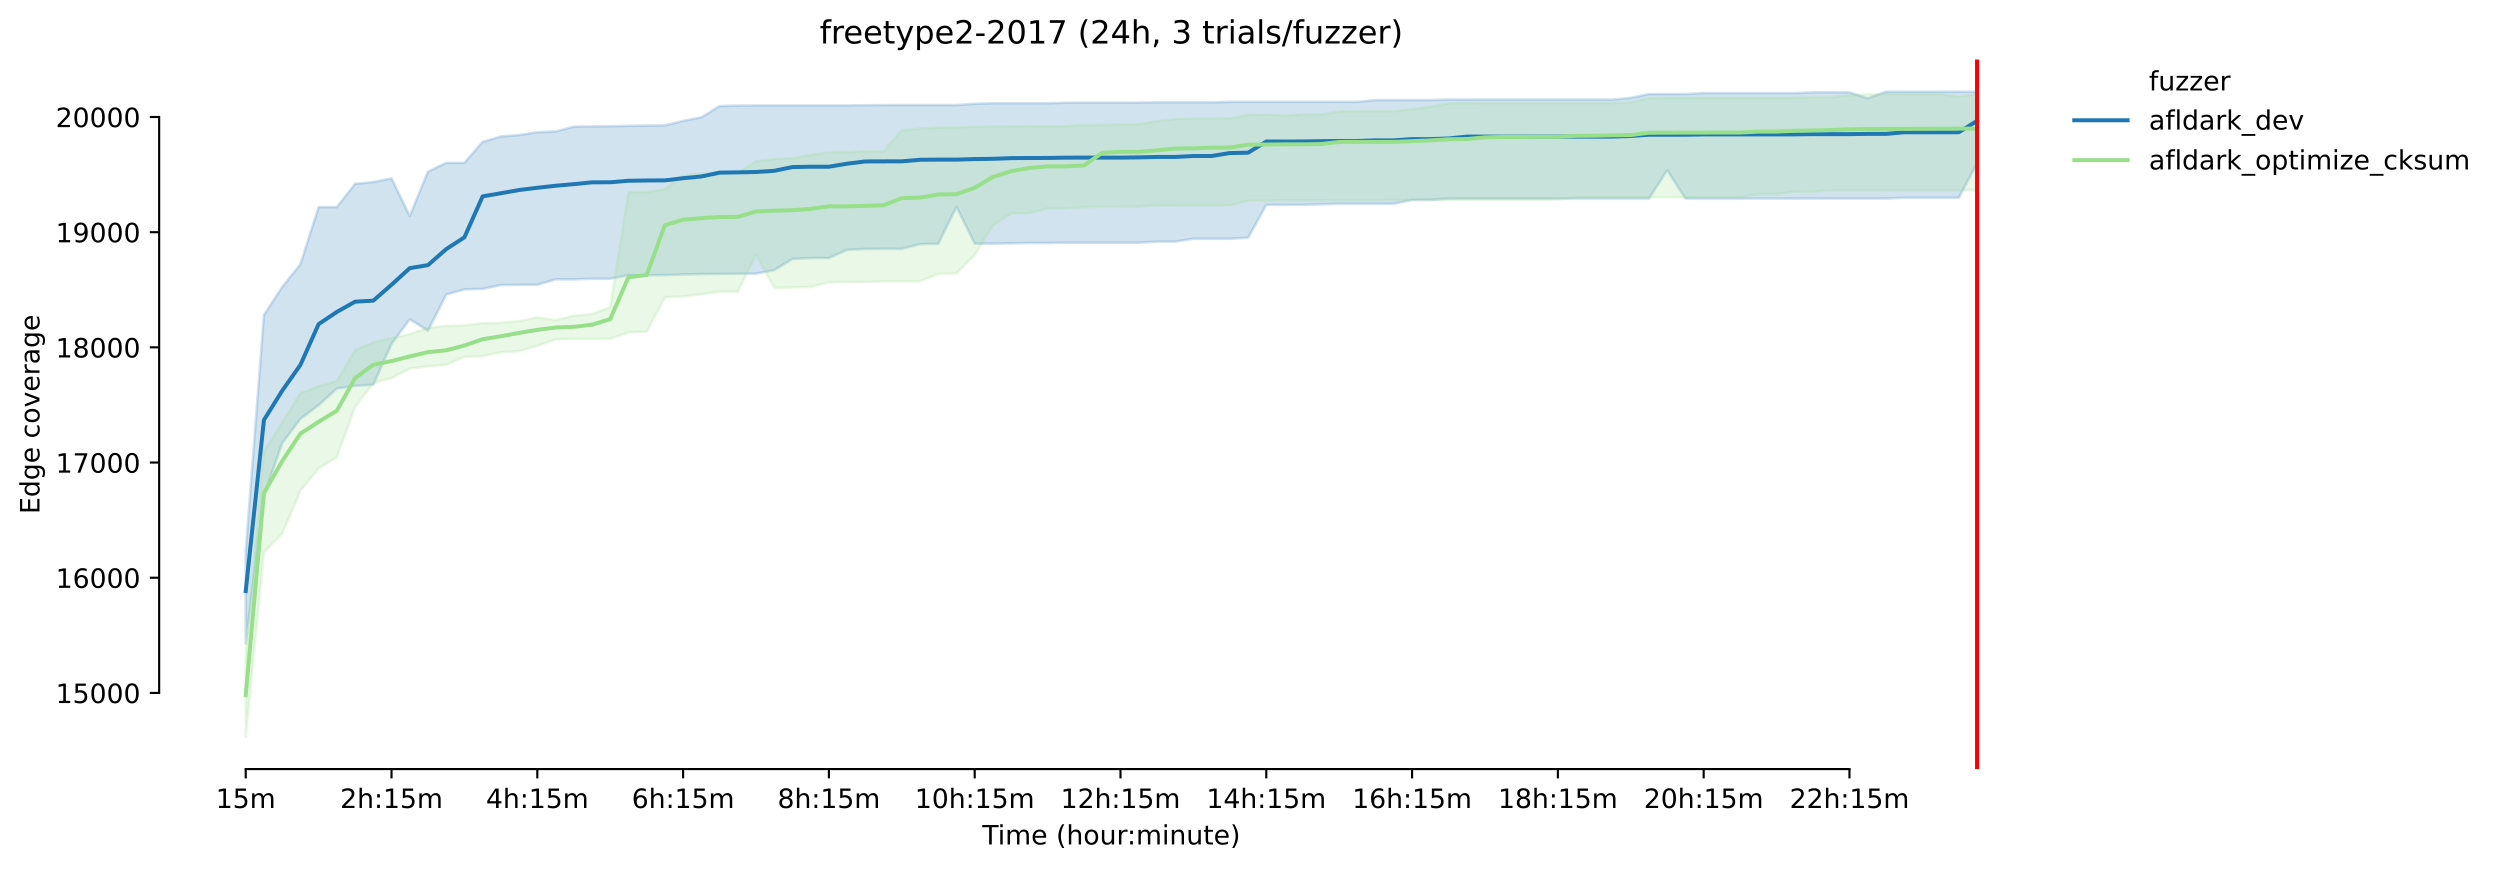 <?xml version="1.0" encoding="utf-8" standalone="no"?>
<!DOCTYPE svg PUBLIC "-//W3C//DTD SVG 1.1//EN"
  "http://www.w3.org/Graphics/SVG/1.1/DTD/svg11.dtd">
<!-- Created with matplotlib (https://matplotlib.org/) -->
<svg height="325.986pt" version="1.1" viewBox="0 0 937.598 325.986" width="937.598pt" xmlns="http://www.w3.org/2000/svg" xmlns:xlink="http://www.w3.org/1999/xlink">
 <defs>
  <style type="text/css">*{stroke-linecap:butt;stroke-linejoin:round;}</style>
 </defs>
 <g id="figure_1">
  <g id="patch_1">
   <path d="M 0 325.986 
L 937.598 325.986 
L 937.598 0 
L 0 0 
z
" style="fill:#ffffff;"/>
  </g>
  <g id="axes_1">
   <g id="patch_2">
    <path d="M 59.691 288.43 
L 773.931 288.43 
L 773.931 22.318 
L 59.691 22.318 
z
" style="fill:#ffffff;"/>
   </g>
   <g id="PolyCollection_1">
    <defs>
     <path d="M 92.156 -119.247 
L 92.156 -84.687 
L 98.991 -140.113 
L 105.826 -159.769 
L 112.661 -168.884 
L 119.495 -174.025 
L 126.33 -180.246 
L 133.165 -181.283 
L 140 -181.671 
L 146.835 -197.007 
L 153.67 -206.238 
L 160.504 -201.932 
L 167.339 -215.497 
L 174.174 -217.484 
L 181.009 -217.614 
L 187.844 -219.083 
L 194.679 -219.169 
L 201.513 -219.169 
L 208.348 -221.199 
L 215.183 -221.199 
L 222.018 -221.459 
L 228.853 -221.459 
L 235.688 -222.755 
L 242.522 -222.755 
L 249.357 -222.798 
L 256.192 -223.057 
L 263.027 -223.187 
L 269.862 -223.273 
L 276.697 -223.316 
L 283.531 -223.359 
L 290.366 -224.655 
L 297.201 -228.889 
L 304.036 -229.191 
L 310.871 -229.191 
L 317.706 -232.302 
L 324.54 -232.604 
L 331.375 -232.647 
L 338.21 -232.647 
L 345.045 -234.419 
L 351.88 -234.548 
L 358.715 -248.42 
L 365.549 -234.635 
L 372.384 -234.635 
L 379.219 -234.721 
L 386.054 -234.851 
L 392.889 -234.851 
L 399.724 -234.98 
L 406.558 -234.98 
L 413.393 -234.98 
L 420.228 -234.98 
L 427.063 -234.98 
L 433.898 -235.369 
L 440.733 -235.369 
L 447.567 -236.449 
L 454.402 -236.449 
L 461.237 -236.449 
L 468.072 -236.838 
L 474.907 -249.15 
L 481.742 -249.15 
L 488.576 -249.193 
L 495.411 -249.366 
L 502.246 -249.582 
L 509.081 -249.582 
L 515.916 -249.582 
L 522.751 -249.582 
L 529.585 -251.007 
L 536.42 -251.007 
L 543.255 -251.526 
L 550.09 -251.526 
L 556.925 -251.526 
L 563.76 -251.526 
L 570.594 -251.526 
L 577.429 -251.526 
L 584.264 -251.526 
L 591.099 -251.526 
L 597.934 -251.526 
L 604.769 -251.526 
L 611.603 -251.526 
L 618.438 -251.526 
L 625.273 -262.126 
L 632.108 -251.526 
L 638.943 -251.526 
L 645.778 -251.526 
L 652.612 -251.526 
L 659.447 -251.526 
L 666.282 -251.526 
L 673.117 -251.526 
L 679.952 -251.526 
L 686.787 -251.526 
L 693.621 -251.526 
L 700.456 -251.526 
L 707.291 -251.526 
L 714.126 -251.828 
L 720.961 -251.828 
L 727.796 -251.828 
L 734.63 -251.828 
L 741.465 -264.702 
L 741.465 -291.572 
L 741.465 -291.572 
L 734.63 -291.572 
L 727.796 -291.572 
L 720.961 -291.572 
L 714.126 -291.572 
L 707.291 -291.572 
L 700.456 -289.124 
L 693.621 -291.356 
L 686.787 -291.356 
L 679.952 -291.356 
L 673.117 -291.054 
L 666.282 -291.054 
L 659.447 -291.054 
L 652.612 -291.054 
L 645.778 -291.054 
L 638.943 -291.054 
L 632.108 -290.708 
L 625.273 -290.708 
L 618.438 -290.708 
L 611.603 -289.283 
L 604.769 -288.635 
L 597.934 -288.635 
L 591.099 -288.635 
L 584.264 -288.635 
L 577.429 -288.635 
L 570.594 -288.635 
L 563.76 -288.635 
L 556.925 -288.635 
L 550.09 -288.635 
L 543.255 -288.635 
L 536.42 -288.462 
L 529.585 -288.462 
L 522.751 -288.462 
L 515.916 -288.462 
L 509.081 -287.771 
L 502.246 -287.771 
L 495.411 -287.771 
L 488.576 -287.771 
L 481.742 -287.771 
L 474.907 -287.771 
L 468.072 -287.771 
L 461.237 -287.771 
L 454.402 -287.598 
L 447.567 -287.598 
L 440.733 -287.598 
L 433.898 -287.598 
L 427.063 -287.511 
L 420.228 -287.511 
L 413.393 -287.511 
L 406.558 -287.511 
L 399.724 -287.468 
L 392.889 -287.252 
L 386.054 -287.252 
L 379.219 -287.252 
L 372.384 -287.252 
L 365.549 -287.079 
L 358.715 -286.604 
L 351.88 -286.604 
L 345.045 -286.604 
L 338.21 -286.604 
L 331.375 -286.561 
L 324.54 -286.518 
L 317.706 -286.431 
L 310.871 -286.431 
L 304.036 -286.431 
L 297.201 -286.431 
L 290.366 -286.431 
L 283.531 -286.431 
L 276.697 -286.388 
L 269.862 -286.215 
L 263.027 -281.982 
L 256.192 -280.643 
L 249.357 -278.958 
L 242.522 -278.871 
L 235.688 -278.785 
L 228.853 -278.612 
L 222.018 -278.569 
L 215.183 -278.483 
L 208.348 -276.668 
L 201.513 -276.409 
L 194.679 -275.329 
L 187.844 -274.811 
L 181.009 -272.78 
L 174.174 -264.918 
L 167.339 -264.918 
L 160.504 -261.635 
L 153.67 -244.966 
L 146.835 -259.086 
L 140 -257.703 
L 133.165 -257.055 
L 126.33 -248.329 
L 119.495 -248.329 
L 112.661 -226.859 
L 105.826 -218.348 
L 98.991 -207.851 
L 92.156 -119.247 
z
" id="m080ce7b4f2" style="stroke:#1f77b4;stroke-opacity:0.2;"/>
    </defs>
    <g clip-path="url(#p708dbee59d)">
     <use style="fill:#1f77b4;fill-opacity:0.2;stroke:#1f77b4;stroke-opacity:0.2;" x="0" xlink:href="#m080ce7b4f2" y="325.986"/>
    </g>
   </g>
   <g id="PolyCollection_2">
    <defs>
     <path d="M 92.156 -81.102 
L 92.156 -49.652 
L 98.991 -118.815 
L 105.826 -125.9 
L 112.661 -141.927 
L 119.495 -150.308 
L 126.33 -154.585 
L 133.165 -173.377 
L 140 -182.319 
L 146.835 -184.177 
L 153.67 -187.806 
L 160.504 -188.583 
L 167.339 -189.188 
L 174.174 -192.169 
L 181.009 -192.385 
L 187.844 -193.897 
L 194.679 -194.286 
L 201.513 -196.273 
L 208.348 -198.692 
L 215.183 -198.865 
L 222.018 -198.865 
L 228.853 -198.908 
L 235.688 -201.327 
L 242.522 -201.543 
L 249.357 -214.547 
L 256.192 -214.763 
L 263.027 -215.627 
L 269.862 -216.577 
L 276.697 -216.577 
L 283.531 -230.512 
L 290.366 -218.089 
L 297.201 -218.175 
L 304.036 -218.391 
L 310.871 -220.119 
L 317.706 -220.163 
L 324.54 -220.206 
L 331.375 -220.465 
L 338.21 -220.465 
L 345.045 -220.508 
L 351.88 -223.23 
L 358.715 -223.446 
L 365.549 -230.401 
L 372.384 -241.374 
L 379.219 -245.996 
L 386.054 -245.996 
L 392.889 -247.811 
L 399.724 -247.811 
L 406.558 -248.286 
L 413.393 -248.415 
L 420.228 -248.502 
L 427.063 -248.502 
L 433.898 -248.891 
L 440.733 -248.891 
L 447.567 -248.934 
L 454.402 -248.934 
L 461.237 -248.934 
L 468.072 -250.705 
L 474.907 -250.705 
L 481.742 -250.878 
L 488.576 -250.878 
L 495.411 -250.878 
L 502.246 -250.921 
L 509.081 -250.921 
L 515.916 -250.921 
L 522.751 -250.964 
L 529.585 -250.964 
L 536.42 -250.964 
L 543.255 -250.964 
L 550.09 -251.137 
L 556.925 -251.137 
L 563.76 -251.137 
L 570.594 -251.137 
L 577.429 -251.137 
L 584.264 -251.137 
L 591.099 -251.958 
L 597.934 -251.958 
L 604.769 -251.958 
L 611.603 -251.958 
L 618.438 -251.958 
L 625.273 -251.958 
L 632.108 -252.001 
L 638.943 -252.044 
L 645.778 -252.087 
L 652.612 -252.087 
L 659.447 -253.167 
L 666.282 -253.167 
L 673.117 -254.075 
L 679.952 -254.075 
L 686.787 -254.593 
L 693.621 -254.593 
L 700.456 -254.593 
L 707.291 -254.593 
L 714.126 -254.593 
L 720.961 -254.636 
L 727.796 -254.636 
L 734.63 -254.636 
L 741.465 -254.636 
L 741.465 -290.708 
L 741.465 -290.708 
L 734.63 -289.796 
L 727.796 -290.708 
L 720.961 -290.708 
L 714.126 -290.708 
L 707.291 -290.665 
L 700.456 -290.665 
L 693.621 -290.19 
L 686.787 -289.499 
L 679.952 -289.499 
L 673.117 -289.283 
L 666.282 -289.283 
L 659.447 -289.283 
L 652.612 -289.283 
L 645.778 -289.283 
L 638.943 -289.283 
L 632.108 -289.283 
L 625.273 -289.283 
L 618.438 -289.196 
L 611.603 -287.468 
L 604.769 -287.382 
L 597.934 -287.382 
L 591.099 -287.382 
L 584.264 -287.382 
L 577.429 -287.382 
L 570.594 -287.382 
L 563.76 -287.382 
L 556.925 -287.382 
L 550.09 -287.209 
L 543.255 -287.209 
L 536.42 -285.913 
L 529.585 -285.092 
L 522.751 -284.271 
L 515.916 -284.271 
L 509.081 -284.271 
L 502.246 -284.185 
L 495.411 -283.105 
L 488.576 -283.062 
L 481.742 -282.572 
L 474.907 -283.062 
L 468.072 -282.889 
L 461.237 -281.593 
L 454.402 -281.55 
L 447.567 -281.55 
L 440.733 -281.377 
L 433.898 -280.556 
L 427.063 -279.433 
L 420.228 -279.39 
L 413.393 -279.174 
L 406.558 -279.131 
L 399.724 -278.655 
L 392.889 -278.655 
L 386.054 -278.655 
L 379.219 -278.569 
L 372.384 -278.569 
L 365.549 -278.483 
L 358.715 -278.18 
L 351.88 -278.137 
L 345.045 -277.748 
L 338.21 -277.23 
L 331.375 -269.238 
L 324.54 -269.238 
L 317.706 -268.935 
L 310.871 -268.935 
L 304.036 -267.942 
L 297.201 -266.646 
L 290.366 -266.387 
L 283.531 -265.523 
L 276.697 -261.203 
L 269.862 -261.03 
L 263.027 -260.9 
L 256.192 -260.209 
L 249.357 -255.025 
L 242.522 -254.031 
L 235.688 -253.945 
L 228.853 -210.745 
L 222.018 -208.239 
L 215.183 -207.591 
L 208.348 -205.935 
L 201.513 -206.987 
L 194.679 -205.561 
L 187.844 -204.956 
L 181.009 -204.827 
L 174.174 -203.963 
L 167.339 -203.747 
L 160.504 -203.055 
L 153.67 -200.679 
L 146.835 -199.211 
L 140 -197.655 
L 133.165 -194.761 
L 126.33 -183.14 
L 119.495 -181.11 
L 112.661 -178.604 
L 105.826 -167.545 
L 98.991 -156.788 
L 92.156 -81.102 
z
" id="m9e991c12ad" style="stroke:#98df8a;stroke-opacity:0.2;"/>
    </defs>
    <g clip-path="url(#p708dbee59d)">
     <use style="fill:#98df8a;fill-opacity:0.2;stroke:#98df8a;stroke-opacity:0.2;" x="0" xlink:href="#m9e991c12ad" y="325.986"/>
    </g>
   </g>
   <g id="matplotlib.axis_1">
    <g id="xtick_1">
     <g id="line2d_1">
      <defs>
       <path d="M 0 0 
L 0 3.5 
" id="m26900d0322" style="stroke:#000000;stroke-width:0.8;"/>
      </defs>
      <g>
       <use style="stroke:#000000;stroke-width:0.8;" x="92.156" xlink:href="#m26900d0322" y="288.43"/>
      </g>
     </g>
     <g id="text_1">
      <!-- 15m -->
      <g transform="translate(80.923 303.029)scale(0.1 -0.1)">
       <defs>
        <path d="M 12.406 8.297 
L 28.516 8.297 
L 28.516 63.922 
L 10.984 60.406 
L 10.984 69.391 
L 28.422 72.906 
L 38.281 72.906 
L 38.281 8.297 
L 54.391 8.297 
L 54.391 0 
L 12.406 0 
z
" id="DejaVuSans-49"/>
        <path d="M 10.797 72.906 
L 49.516 72.906 
L 49.516 64.594 
L 19.828 64.594 
L 19.828 46.734 
Q 21.969 47.469 24.109 47.828 
Q 26.266 48.188 28.422 48.188 
Q 40.625 48.188 47.75 41.5 
Q 54.891 34.812 54.891 23.391 
Q 54.891 11.625 47.562 5.094 
Q 40.234 -1.422 26.906 -1.422 
Q 22.312 -1.422 17.547 -0.641 
Q 12.797 0.141 7.719 1.703 
L 7.719 11.625 
Q 12.109 9.234 16.797 8.062 
Q 21.484 6.891 26.703 6.891 
Q 35.156 6.891 40.078 11.328 
Q 45.016 15.766 45.016 23.391 
Q 45.016 31 40.078 35.438 
Q 35.156 39.891 26.703 39.891 
Q 22.75 39.891 18.812 39.016 
Q 14.891 38.141 10.797 36.281 
z
" id="DejaVuSans-53"/>
        <path d="M 52 44.188 
Q 55.375 50.25 60.062 53.125 
Q 64.75 56 71.094 56 
Q 79.641 56 84.281 50.016 
Q 88.922 44.047 88.922 33.016 
L 88.922 0 
L 79.891 0 
L 79.891 32.719 
Q 79.891 40.578 77.094 44.375 
Q 74.312 48.188 68.609 48.188 
Q 61.625 48.188 57.562 43.547 
Q 53.516 38.922 53.516 30.906 
L 53.516 0 
L 44.484 0 
L 44.484 32.719 
Q 44.484 40.625 41.703 44.406 
Q 38.922 48.188 33.109 48.188 
Q 26.219 48.188 22.156 43.531 
Q 18.109 38.875 18.109 30.906 
L 18.109 0 
L 9.078 0 
L 9.078 54.688 
L 18.109 54.688 
L 18.109 46.188 
Q 21.188 51.219 25.484 53.609 
Q 29.781 56 35.688 56 
Q 41.656 56 45.828 52.969 
Q 50 49.953 52 44.188 
z
" id="DejaVuSans-109"/>
       </defs>
       <use xlink:href="#DejaVuSans-49"/>
       <use x="63.623" xlink:href="#DejaVuSans-53"/>
       <use x="127.246" xlink:href="#DejaVuSans-109"/>
      </g>
     </g>
    </g>
    <g id="xtick_2">
     <g id="line2d_2">
      <g>
       <use style="stroke:#000000;stroke-width:0.8;" x="146.835" xlink:href="#m26900d0322" y="288.43"/>
      </g>
     </g>
     <g id="text_2">
      <!-- 2h:15m -->
      <g transform="translate(127.568 303.029)scale(0.1 -0.1)">
       <defs>
        <path d="M 19.188 8.297 
L 53.609 8.297 
L 53.609 0 
L 7.328 0 
L 7.328 8.297 
Q 12.938 14.109 22.625 23.891 
Q 32.328 33.688 34.812 36.531 
Q 39.547 41.844 41.422 45.531 
Q 43.312 49.219 43.312 52.781 
Q 43.312 58.594 39.234 62.25 
Q 35.156 65.922 28.609 65.922 
Q 23.969 65.922 18.812 64.312 
Q 13.672 62.703 7.812 59.422 
L 7.812 69.391 
Q 13.766 71.781 18.938 73 
Q 24.125 74.219 28.422 74.219 
Q 39.75 74.219 46.484 68.547 
Q 53.219 62.891 53.219 53.422 
Q 53.219 48.922 51.531 44.891 
Q 49.859 40.875 45.406 35.406 
Q 44.188 33.984 37.641 27.219 
Q 31.109 20.453 19.188 8.297 
z
" id="DejaVuSans-50"/>
        <path d="M 54.891 33.016 
L 54.891 0 
L 45.906 0 
L 45.906 32.719 
Q 45.906 40.484 42.875 44.328 
Q 39.844 48.188 33.797 48.188 
Q 26.516 48.188 22.312 43.547 
Q 18.109 38.922 18.109 30.906 
L 18.109 0 
L 9.078 0 
L 9.078 75.984 
L 18.109 75.984 
L 18.109 46.188 
Q 21.344 51.125 25.703 53.562 
Q 30.078 56 35.797 56 
Q 45.219 56 50.047 50.172 
Q 54.891 44.344 54.891 33.016 
z
" id="DejaVuSans-104"/>
        <path d="M 11.719 12.406 
L 22.016 12.406 
L 22.016 0 
L 11.719 0 
z
M 11.719 51.703 
L 22.016 51.703 
L 22.016 39.312 
L 11.719 39.312 
z
" id="DejaVuSans-58"/>
       </defs>
       <use xlink:href="#DejaVuSans-50"/>
       <use x="63.623" xlink:href="#DejaVuSans-104"/>
       <use x="127.002" xlink:href="#DejaVuSans-58"/>
       <use x="160.693" xlink:href="#DejaVuSans-49"/>
       <use x="224.316" xlink:href="#DejaVuSans-53"/>
       <use x="287.939" xlink:href="#DejaVuSans-109"/>
      </g>
     </g>
    </g>
    <g id="xtick_3">
     <g id="line2d_3">
      <g>
       <use style="stroke:#000000;stroke-width:0.8;" x="201.513" xlink:href="#m26900d0322" y="288.43"/>
      </g>
     </g>
     <g id="text_3">
      <!-- 4h:15m -->
      <g transform="translate(182.246 303.029)scale(0.1 -0.1)">
       <defs>
        <path d="M 37.797 64.312 
L 12.891 25.391 
L 37.797 25.391 
z
M 35.203 72.906 
L 47.609 72.906 
L 47.609 25.391 
L 58.016 25.391 
L 58.016 17.188 
L 47.609 17.188 
L 47.609 0 
L 37.797 0 
L 37.797 17.188 
L 4.891 17.188 
L 4.891 26.703 
z
" id="DejaVuSans-52"/>
       </defs>
       <use xlink:href="#DejaVuSans-52"/>
       <use x="63.623" xlink:href="#DejaVuSans-104"/>
       <use x="127.002" xlink:href="#DejaVuSans-58"/>
       <use x="160.693" xlink:href="#DejaVuSans-49"/>
       <use x="224.316" xlink:href="#DejaVuSans-53"/>
       <use x="287.939" xlink:href="#DejaVuSans-109"/>
      </g>
     </g>
    </g>
    <g id="xtick_4">
     <g id="line2d_4">
      <g>
       <use style="stroke:#000000;stroke-width:0.8;" x="256.192" xlink:href="#m26900d0322" y="288.43"/>
      </g>
     </g>
     <g id="text_4">
      <!-- 6h:15m -->
      <g transform="translate(236.925 303.029)scale(0.1 -0.1)">
       <defs>
        <path d="M 33.016 40.375 
Q 26.375 40.375 22.484 35.828 
Q 18.609 31.297 18.609 23.391 
Q 18.609 15.531 22.484 10.953 
Q 26.375 6.391 33.016 6.391 
Q 39.656 6.391 43.531 10.953 
Q 47.406 15.531 47.406 23.391 
Q 47.406 31.297 43.531 35.828 
Q 39.656 40.375 33.016 40.375 
z
M 52.594 71.297 
L 52.594 62.312 
Q 48.875 64.062 45.094 64.984 
Q 41.312 65.922 37.594 65.922 
Q 27.828 65.922 22.672 59.328 
Q 17.531 52.734 16.797 39.406 
Q 19.672 43.656 24.016 45.922 
Q 28.375 48.188 33.594 48.188 
Q 44.578 48.188 50.953 41.516 
Q 57.328 34.859 57.328 23.391 
Q 57.328 12.156 50.688 5.359 
Q 44.047 -1.422 33.016 -1.422 
Q 20.359 -1.422 13.672 8.266 
Q 6.984 17.969 6.984 36.375 
Q 6.984 53.656 15.188 63.938 
Q 23.391 74.219 37.203 74.219 
Q 40.922 74.219 44.703 73.484 
Q 48.484 72.75 52.594 71.297 
z
" id="DejaVuSans-54"/>
       </defs>
       <use xlink:href="#DejaVuSans-54"/>
       <use x="63.623" xlink:href="#DejaVuSans-104"/>
       <use x="127.002" xlink:href="#DejaVuSans-58"/>
       <use x="160.693" xlink:href="#DejaVuSans-49"/>
       <use x="224.316" xlink:href="#DejaVuSans-53"/>
       <use x="287.939" xlink:href="#DejaVuSans-109"/>
      </g>
     </g>
    </g>
    <g id="xtick_5">
     <g id="line2d_5">
      <g>
       <use style="stroke:#000000;stroke-width:0.8;" x="310.871" xlink:href="#m26900d0322" y="288.43"/>
      </g>
     </g>
     <g id="text_5">
      <!-- 8h:15m -->
      <g transform="translate(291.604 303.029)scale(0.1 -0.1)">
       <defs>
        <path d="M 31.781 34.625 
Q 24.75 34.625 20.719 30.859 
Q 16.703 27.094 16.703 20.516 
Q 16.703 13.922 20.719 10.156 
Q 24.75 6.391 31.781 6.391 
Q 38.812 6.391 42.859 10.172 
Q 46.922 13.969 46.922 20.516 
Q 46.922 27.094 42.891 30.859 
Q 38.875 34.625 31.781 34.625 
z
M 21.922 38.812 
Q 15.578 40.375 12.031 44.719 
Q 8.5 49.078 8.5 55.328 
Q 8.5 64.062 14.719 69.141 
Q 20.953 74.219 31.781 74.219 
Q 42.672 74.219 48.875 69.141 
Q 55.078 64.062 55.078 55.328 
Q 55.078 49.078 51.531 44.719 
Q 48 40.375 41.703 38.812 
Q 48.828 37.156 52.797 32.312 
Q 56.781 27.484 56.781 20.516 
Q 56.781 9.906 50.312 4.234 
Q 43.844 -1.422 31.781 -1.422 
Q 19.734 -1.422 13.25 4.234 
Q 6.781 9.906 6.781 20.516 
Q 6.781 27.484 10.781 32.312 
Q 14.797 37.156 21.922 38.812 
z
M 18.312 54.391 
Q 18.312 48.734 21.844 45.562 
Q 25.391 42.391 31.781 42.391 
Q 38.141 42.391 41.719 45.562 
Q 45.312 48.734 45.312 54.391 
Q 45.312 60.062 41.719 63.234 
Q 38.141 66.406 31.781 66.406 
Q 25.391 66.406 21.844 63.234 
Q 18.312 60.062 18.312 54.391 
z
" id="DejaVuSans-56"/>
       </defs>
       <use xlink:href="#DejaVuSans-56"/>
       <use x="63.623" xlink:href="#DejaVuSans-104"/>
       <use x="127.002" xlink:href="#DejaVuSans-58"/>
       <use x="160.693" xlink:href="#DejaVuSans-49"/>
       <use x="224.316" xlink:href="#DejaVuSans-53"/>
       <use x="287.939" xlink:href="#DejaVuSans-109"/>
      </g>
     </g>
    </g>
    <g id="xtick_6">
     <g id="line2d_6">
      <g>
       <use style="stroke:#000000;stroke-width:0.8;" x="365.549" xlink:href="#m26900d0322" y="288.43"/>
      </g>
     </g>
     <g id="text_6">
      <!-- 10h:15m -->
      <g transform="translate(343.101 303.029)scale(0.1 -0.1)">
       <defs>
        <path d="M 31.781 66.406 
Q 24.172 66.406 20.328 58.906 
Q 16.5 51.422 16.5 36.375 
Q 16.5 21.391 20.328 13.891 
Q 24.172 6.391 31.781 6.391 
Q 39.453 6.391 43.281 13.891 
Q 47.125 21.391 47.125 36.375 
Q 47.125 51.422 43.281 58.906 
Q 39.453 66.406 31.781 66.406 
z
M 31.781 74.219 
Q 44.047 74.219 50.516 64.516 
Q 56.984 54.828 56.984 36.375 
Q 56.984 17.969 50.516 8.266 
Q 44.047 -1.422 31.781 -1.422 
Q 19.531 -1.422 13.062 8.266 
Q 6.594 17.969 6.594 36.375 
Q 6.594 54.828 13.062 64.516 
Q 19.531 74.219 31.781 74.219 
z
" id="DejaVuSans-48"/>
       </defs>
       <use xlink:href="#DejaVuSans-49"/>
       <use x="63.623" xlink:href="#DejaVuSans-48"/>
       <use x="127.246" xlink:href="#DejaVuSans-104"/>
       <use x="190.625" xlink:href="#DejaVuSans-58"/>
       <use x="224.316" xlink:href="#DejaVuSans-49"/>
       <use x="287.939" xlink:href="#DejaVuSans-53"/>
       <use x="351.562" xlink:href="#DejaVuSans-109"/>
      </g>
     </g>
    </g>
    <g id="xtick_7">
     <g id="line2d_7">
      <g>
       <use style="stroke:#000000;stroke-width:0.8;" x="420.228" xlink:href="#m26900d0322" y="288.43"/>
      </g>
     </g>
     <g id="text_7">
      <!-- 12h:15m -->
      <g transform="translate(397.78 303.029)scale(0.1 -0.1)">
       <use xlink:href="#DejaVuSans-49"/>
       <use x="63.623" xlink:href="#DejaVuSans-50"/>
       <use x="127.246" xlink:href="#DejaVuSans-104"/>
       <use x="190.625" xlink:href="#DejaVuSans-58"/>
       <use x="224.316" xlink:href="#DejaVuSans-49"/>
       <use x="287.939" xlink:href="#DejaVuSans-53"/>
       <use x="351.562" xlink:href="#DejaVuSans-109"/>
      </g>
     </g>
    </g>
    <g id="xtick_8">
     <g id="line2d_8">
      <g>
       <use style="stroke:#000000;stroke-width:0.8;" x="474.907" xlink:href="#m26900d0322" y="288.43"/>
      </g>
     </g>
     <g id="text_8">
      <!-- 14h:15m -->
      <g transform="translate(452.458 303.029)scale(0.1 -0.1)">
       <use xlink:href="#DejaVuSans-49"/>
       <use x="63.623" xlink:href="#DejaVuSans-52"/>
       <use x="127.246" xlink:href="#DejaVuSans-104"/>
       <use x="190.625" xlink:href="#DejaVuSans-58"/>
       <use x="224.316" xlink:href="#DejaVuSans-49"/>
       <use x="287.939" xlink:href="#DejaVuSans-53"/>
       <use x="351.562" xlink:href="#DejaVuSans-109"/>
      </g>
     </g>
    </g>
    <g id="xtick_9">
     <g id="line2d_9">
      <g>
       <use style="stroke:#000000;stroke-width:0.8;" x="529.585" xlink:href="#m26900d0322" y="288.43"/>
      </g>
     </g>
     <g id="text_9">
      <!-- 16h:15m -->
      <g transform="translate(507.137 303.029)scale(0.1 -0.1)">
       <use xlink:href="#DejaVuSans-49"/>
       <use x="63.623" xlink:href="#DejaVuSans-54"/>
       <use x="127.246" xlink:href="#DejaVuSans-104"/>
       <use x="190.625" xlink:href="#DejaVuSans-58"/>
       <use x="224.316" xlink:href="#DejaVuSans-49"/>
       <use x="287.939" xlink:href="#DejaVuSans-53"/>
       <use x="351.562" xlink:href="#DejaVuSans-109"/>
      </g>
     </g>
    </g>
    <g id="xtick_10">
     <g id="line2d_10">
      <g>
       <use style="stroke:#000000;stroke-width:0.8;" x="584.264" xlink:href="#m26900d0322" y="288.43"/>
      </g>
     </g>
     <g id="text_10">
      <!-- 18h:15m -->
      <g transform="translate(561.816 303.029)scale(0.1 -0.1)">
       <use xlink:href="#DejaVuSans-49"/>
       <use x="63.623" xlink:href="#DejaVuSans-56"/>
       <use x="127.246" xlink:href="#DejaVuSans-104"/>
       <use x="190.625" xlink:href="#DejaVuSans-58"/>
       <use x="224.316" xlink:href="#DejaVuSans-49"/>
       <use x="287.939" xlink:href="#DejaVuSans-53"/>
       <use x="351.562" xlink:href="#DejaVuSans-109"/>
      </g>
     </g>
    </g>
    <g id="xtick_11">
     <g id="line2d_11">
      <g>
       <use style="stroke:#000000;stroke-width:0.8;" x="638.943" xlink:href="#m26900d0322" y="288.43"/>
      </g>
     </g>
     <g id="text_11">
      <!-- 20h:15m -->
      <g transform="translate(616.494 303.029)scale(0.1 -0.1)">
       <use xlink:href="#DejaVuSans-50"/>
       <use x="63.623" xlink:href="#DejaVuSans-48"/>
       <use x="127.246" xlink:href="#DejaVuSans-104"/>
       <use x="190.625" xlink:href="#DejaVuSans-58"/>
       <use x="224.316" xlink:href="#DejaVuSans-49"/>
       <use x="287.939" xlink:href="#DejaVuSans-53"/>
       <use x="351.562" xlink:href="#DejaVuSans-109"/>
      </g>
     </g>
    </g>
    <g id="xtick_12">
     <g id="line2d_12">
      <g>
       <use style="stroke:#000000;stroke-width:0.8;" x="693.621" xlink:href="#m26900d0322" y="288.43"/>
      </g>
     </g>
     <g id="text_12">
      <!-- 22h:15m -->
      <g transform="translate(671.173 303.029)scale(0.1 -0.1)">
       <use xlink:href="#DejaVuSans-50"/>
       <use x="63.623" xlink:href="#DejaVuSans-50"/>
       <use x="127.246" xlink:href="#DejaVuSans-104"/>
       <use x="190.625" xlink:href="#DejaVuSans-58"/>
       <use x="224.316" xlink:href="#DejaVuSans-49"/>
       <use x="287.939" xlink:href="#DejaVuSans-53"/>
       <use x="351.562" xlink:href="#DejaVuSans-109"/>
      </g>
     </g>
    </g>
    <g id="text_13">
     <!-- Time (hour:minute) -->
     <g transform="translate(368.404 316.707)scale(0.1 -0.1)">
      <defs>
       <path d="M -0.297 72.906 
L 61.375 72.906 
L 61.375 64.594 
L 35.5 64.594 
L 35.5 0 
L 25.594 0 
L 25.594 64.594 
L -0.297 64.594 
z
" id="DejaVuSans-84"/>
       <path d="M 9.422 54.688 
L 18.406 54.688 
L 18.406 0 
L 9.422 0 
z
M 9.422 75.984 
L 18.406 75.984 
L 18.406 64.594 
L 9.422 64.594 
z
" id="DejaVuSans-105"/>
       <path d="M 56.203 29.594 
L 56.203 25.203 
L 14.891 25.203 
Q 15.484 15.922 20.484 11.062 
Q 25.484 6.203 34.422 6.203 
Q 39.594 6.203 44.453 7.469 
Q 49.312 8.734 54.109 11.281 
L 54.109 2.781 
Q 49.266 0.734 44.188 -0.344 
Q 39.109 -1.422 33.891 -1.422 
Q 20.797 -1.422 13.156 6.188 
Q 5.516 13.812 5.516 26.812 
Q 5.516 40.234 12.766 48.109 
Q 20.016 56 32.328 56 
Q 43.359 56 49.781 48.891 
Q 56.203 41.797 56.203 29.594 
z
M 47.219 32.234 
Q 47.125 39.594 43.094 43.984 
Q 39.062 48.391 32.422 48.391 
Q 24.906 48.391 20.391 44.141 
Q 15.875 39.891 15.188 32.172 
z
" id="DejaVuSans-101"/>
       <path id="DejaVuSans-32"/>
       <path d="M 31 75.875 
Q 24.469 64.656 21.281 53.656 
Q 18.109 42.672 18.109 31.391 
Q 18.109 20.125 21.312 9.062 
Q 24.516 -2 31 -13.188 
L 23.188 -13.188 
Q 15.875 -1.703 12.234 9.375 
Q 8.594 20.453 8.594 31.391 
Q 8.594 42.281 12.203 53.312 
Q 15.828 64.359 23.188 75.875 
z
" id="DejaVuSans-40"/>
       <path d="M 30.609 48.391 
Q 23.391 48.391 19.188 42.75 
Q 14.984 37.109 14.984 27.297 
Q 14.984 17.484 19.156 11.844 
Q 23.344 6.203 30.609 6.203 
Q 37.797 6.203 41.984 11.859 
Q 46.188 17.531 46.188 27.297 
Q 46.188 37.016 41.984 42.703 
Q 37.797 48.391 30.609 48.391 
z
M 30.609 56 
Q 42.328 56 49.016 48.375 
Q 55.719 40.766 55.719 27.297 
Q 55.719 13.875 49.016 6.219 
Q 42.328 -1.422 30.609 -1.422 
Q 18.844 -1.422 12.172 6.219 
Q 5.516 13.875 5.516 27.297 
Q 5.516 40.766 12.172 48.375 
Q 18.844 56 30.609 56 
z
" id="DejaVuSans-111"/>
       <path d="M 8.5 21.578 
L 8.5 54.688 
L 17.484 54.688 
L 17.484 21.922 
Q 17.484 14.156 20.5 10.266 
Q 23.531 6.391 29.594 6.391 
Q 36.859 6.391 41.078 11.031 
Q 45.312 15.672 45.312 23.688 
L 45.312 54.688 
L 54.297 54.688 
L 54.297 0 
L 45.312 0 
L 45.312 8.406 
Q 42.047 3.422 37.719 1 
Q 33.406 -1.422 27.688 -1.422 
Q 18.266 -1.422 13.375 4.438 
Q 8.5 10.297 8.5 21.578 
z
M 31.109 56 
z
" id="DejaVuSans-117"/>
       <path d="M 41.109 46.297 
Q 39.594 47.172 37.812 47.578 
Q 36.031 48 33.891 48 
Q 26.266 48 22.188 43.047 
Q 18.109 38.094 18.109 28.812 
L 18.109 0 
L 9.078 0 
L 9.078 54.688 
L 18.109 54.688 
L 18.109 46.188 
Q 20.953 51.172 25.484 53.578 
Q 30.031 56 36.531 56 
Q 37.453 56 38.578 55.875 
Q 39.703 55.766 41.062 55.516 
z
" id="DejaVuSans-114"/>
       <path d="M 54.891 33.016 
L 54.891 0 
L 45.906 0 
L 45.906 32.719 
Q 45.906 40.484 42.875 44.328 
Q 39.844 48.188 33.797 48.188 
Q 26.516 48.188 22.312 43.547 
Q 18.109 38.922 18.109 30.906 
L 18.109 0 
L 9.078 0 
L 9.078 54.688 
L 18.109 54.688 
L 18.109 46.188 
Q 21.344 51.125 25.703 53.562 
Q 30.078 56 35.797 56 
Q 45.219 56 50.047 50.172 
Q 54.891 44.344 54.891 33.016 
z
" id="DejaVuSans-110"/>
       <path d="M 18.312 70.219 
L 18.312 54.688 
L 36.812 54.688 
L 36.812 47.703 
L 18.312 47.703 
L 18.312 18.016 
Q 18.312 11.328 20.141 9.422 
Q 21.969 7.516 27.594 7.516 
L 36.812 7.516 
L 36.812 0 
L 27.594 0 
Q 17.188 0 13.234 3.875 
Q 9.281 7.766 9.281 18.016 
L 9.281 47.703 
L 2.688 47.703 
L 2.688 54.688 
L 9.281 54.688 
L 9.281 70.219 
z
" id="DejaVuSans-116"/>
       <path d="M 8.016 75.875 
L 15.828 75.875 
Q 23.141 64.359 26.781 53.312 
Q 30.422 42.281 30.422 31.391 
Q 30.422 20.453 26.781 9.375 
Q 23.141 -1.703 15.828 -13.188 
L 8.016 -13.188 
Q 14.5 -2 17.703 9.062 
Q 20.906 20.125 20.906 31.391 
Q 20.906 42.672 17.703 53.656 
Q 14.5 64.656 8.016 75.875 
z
" id="DejaVuSans-41"/>
      </defs>
      <use xlink:href="#DejaVuSans-84"/>
      <use x="57.959" xlink:href="#DejaVuSans-105"/>
      <use x="85.742" xlink:href="#DejaVuSans-109"/>
      <use x="183.154" xlink:href="#DejaVuSans-101"/>
      <use x="244.678" xlink:href="#DejaVuSans-32"/>
      <use x="276.465" xlink:href="#DejaVuSans-40"/>
      <use x="315.479" xlink:href="#DejaVuSans-104"/>
      <use x="378.857" xlink:href="#DejaVuSans-111"/>
      <use x="440.039" xlink:href="#DejaVuSans-117"/>
      <use x="503.418" xlink:href="#DejaVuSans-114"/>
      <use x="542.781" xlink:href="#DejaVuSans-58"/>
      <use x="576.473" xlink:href="#DejaVuSans-109"/>
      <use x="673.885" xlink:href="#DejaVuSans-105"/>
      <use x="701.668" xlink:href="#DejaVuSans-110"/>
      <use x="765.047" xlink:href="#DejaVuSans-117"/>
      <use x="828.426" xlink:href="#DejaVuSans-116"/>
      <use x="867.635" xlink:href="#DejaVuSans-101"/>
      <use x="929.158" xlink:href="#DejaVuSans-41"/>
     </g>
    </g>
   </g>
   <g id="matplotlib.axis_2">
    <g id="ytick_1">
     <g id="line2d_13">
      <defs>
       <path d="M 0 0 
L -3.5 0 
" id="md64b013dbe" style="stroke:#000000;stroke-width:0.8;"/>
      </defs>
      <g>
       <use style="stroke:#000000;stroke-width:0.8;" x="59.691" xlink:href="#md64b013dbe" y="259.875"/>
      </g>
     </g>
     <g id="text_14">
      <!-- 15000 -->
      <g transform="translate(20.878 263.674)scale(0.1 -0.1)">
       <use xlink:href="#DejaVuSans-49"/>
       <use x="63.623" xlink:href="#DejaVuSans-53"/>
       <use x="127.246" xlink:href="#DejaVuSans-48"/>
       <use x="190.869" xlink:href="#DejaVuSans-48"/>
       <use x="254.492" xlink:href="#DejaVuSans-48"/>
      </g>
     </g>
    </g>
    <g id="ytick_2">
     <g id="line2d_14">
      <g>
       <use style="stroke:#000000;stroke-width:0.8;" x="59.691" xlink:href="#md64b013dbe" y="216.675"/>
      </g>
     </g>
     <g id="text_15">
      <!-- 16000 -->
      <g transform="translate(20.878 220.474)scale(0.1 -0.1)">
       <use xlink:href="#DejaVuSans-49"/>
       <use x="63.623" xlink:href="#DejaVuSans-54"/>
       <use x="127.246" xlink:href="#DejaVuSans-48"/>
       <use x="190.869" xlink:href="#DejaVuSans-48"/>
       <use x="254.492" xlink:href="#DejaVuSans-48"/>
      </g>
     </g>
    </g>
    <g id="ytick_3">
     <g id="line2d_15">
      <g>
       <use style="stroke:#000000;stroke-width:0.8;" x="59.691" xlink:href="#md64b013dbe" y="173.475"/>
      </g>
     </g>
     <g id="text_16">
      <!-- 17000 -->
      <g transform="translate(20.878 177.274)scale(0.1 -0.1)">
       <defs>
        <path d="M 8.203 72.906 
L 55.078 72.906 
L 55.078 68.703 
L 28.609 0 
L 18.312 0 
L 43.219 64.594 
L 8.203 64.594 
z
" id="DejaVuSans-55"/>
       </defs>
       <use xlink:href="#DejaVuSans-49"/>
       <use x="63.623" xlink:href="#DejaVuSans-55"/>
       <use x="127.246" xlink:href="#DejaVuSans-48"/>
       <use x="190.869" xlink:href="#DejaVuSans-48"/>
       <use x="254.492" xlink:href="#DejaVuSans-48"/>
      </g>
     </g>
    </g>
    <g id="ytick_4">
     <g id="line2d_16">
      <g>
       <use style="stroke:#000000;stroke-width:0.8;" x="59.691" xlink:href="#md64b013dbe" y="130.275"/>
      </g>
     </g>
     <g id="text_17">
      <!-- 18000 -->
      <g transform="translate(20.878 134.074)scale(0.1 -0.1)">
       <use xlink:href="#DejaVuSans-49"/>
       <use x="63.623" xlink:href="#DejaVuSans-56"/>
       <use x="127.246" xlink:href="#DejaVuSans-48"/>
       <use x="190.869" xlink:href="#DejaVuSans-48"/>
       <use x="254.492" xlink:href="#DejaVuSans-48"/>
      </g>
     </g>
    </g>
    <g id="ytick_5">
     <g id="line2d_17">
      <g>
       <use style="stroke:#000000;stroke-width:0.8;" x="59.691" xlink:href="#md64b013dbe" y="87.075"/>
      </g>
     </g>
     <g id="text_18">
      <!-- 19000 -->
      <g transform="translate(20.878 90.874)scale(0.1 -0.1)">
       <defs>
        <path d="M 10.984 1.516 
L 10.984 10.5 
Q 14.703 8.734 18.5 7.812 
Q 22.312 6.891 25.984 6.891 
Q 35.75 6.891 40.891 13.453 
Q 46.047 20.016 46.781 33.406 
Q 43.953 29.203 39.594 26.953 
Q 35.25 24.703 29.984 24.703 
Q 19.047 24.703 12.672 31.312 
Q 6.297 37.938 6.297 49.422 
Q 6.297 60.641 12.938 67.422 
Q 19.578 74.219 30.609 74.219 
Q 43.266 74.219 49.922 64.516 
Q 56.594 54.828 56.594 36.375 
Q 56.594 19.141 48.406 8.859 
Q 40.234 -1.422 26.422 -1.422 
Q 22.703 -1.422 18.891 -0.688 
Q 15.094 0.047 10.984 1.516 
z
M 30.609 32.422 
Q 37.25 32.422 41.125 36.953 
Q 45.016 41.5 45.016 49.422 
Q 45.016 57.281 41.125 61.844 
Q 37.25 66.406 30.609 66.406 
Q 23.969 66.406 20.094 61.844 
Q 16.219 57.281 16.219 49.422 
Q 16.219 41.5 20.094 36.953 
Q 23.969 32.422 30.609 32.422 
z
" id="DejaVuSans-57"/>
       </defs>
       <use xlink:href="#DejaVuSans-49"/>
       <use x="63.623" xlink:href="#DejaVuSans-57"/>
       <use x="127.246" xlink:href="#DejaVuSans-48"/>
       <use x="190.869" xlink:href="#DejaVuSans-48"/>
       <use x="254.492" xlink:href="#DejaVuSans-48"/>
      </g>
     </g>
    </g>
    <g id="ytick_6">
     <g id="line2d_18">
      <g>
       <use style="stroke:#000000;stroke-width:0.8;" x="59.691" xlink:href="#md64b013dbe" y="43.875"/>
      </g>
     </g>
     <g id="text_19">
      <!-- 20000 -->
      <g transform="translate(20.878 47.674)scale(0.1 -0.1)">
       <use xlink:href="#DejaVuSans-50"/>
       <use x="63.623" xlink:href="#DejaVuSans-48"/>
       <use x="127.246" xlink:href="#DejaVuSans-48"/>
       <use x="190.869" xlink:href="#DejaVuSans-48"/>
       <use x="254.492" xlink:href="#DejaVuSans-48"/>
      </g>
     </g>
    </g>
    <g id="text_20">
     <!-- Edge coverage -->
     <g transform="translate(14.798 192.762)rotate(-90)scale(0.1 -0.1)">
      <defs>
       <path d="M 9.812 72.906 
L 55.906 72.906 
L 55.906 64.594 
L 19.672 64.594 
L 19.672 43.016 
L 54.391 43.016 
L 54.391 34.719 
L 19.672 34.719 
L 19.672 8.297 
L 56.781 8.297 
L 56.781 0 
L 9.812 0 
z
" id="DejaVuSans-69"/>
       <path d="M 45.406 46.391 
L 45.406 75.984 
L 54.391 75.984 
L 54.391 0 
L 45.406 0 
L 45.406 8.203 
Q 42.578 3.328 38.25 0.953 
Q 33.938 -1.422 27.875 -1.422 
Q 17.969 -1.422 11.734 6.484 
Q 5.516 14.406 5.516 27.297 
Q 5.516 40.188 11.734 48.094 
Q 17.969 56 27.875 56 
Q 33.938 56 38.25 53.625 
Q 42.578 51.266 45.406 46.391 
z
M 14.797 27.297 
Q 14.797 17.391 18.875 11.75 
Q 22.953 6.109 30.078 6.109 
Q 37.203 6.109 41.297 11.75 
Q 45.406 17.391 45.406 27.297 
Q 45.406 37.203 41.297 42.844 
Q 37.203 48.484 30.078 48.484 
Q 22.953 48.484 18.875 42.844 
Q 14.797 37.203 14.797 27.297 
z
" id="DejaVuSans-100"/>
       <path d="M 45.406 27.984 
Q 45.406 37.75 41.375 43.109 
Q 37.359 48.484 30.078 48.484 
Q 22.859 48.484 18.828 43.109 
Q 14.797 37.75 14.797 27.984 
Q 14.797 18.266 18.828 12.891 
Q 22.859 7.516 30.078 7.516 
Q 37.359 7.516 41.375 12.891 
Q 45.406 18.266 45.406 27.984 
z
M 54.391 6.781 
Q 54.391 -7.172 48.188 -13.984 
Q 42 -20.797 29.203 -20.797 
Q 24.469 -20.797 20.266 -20.094 
Q 16.062 -19.391 12.109 -17.922 
L 12.109 -9.188 
Q 16.062 -11.328 19.922 -12.344 
Q 23.781 -13.375 27.781 -13.375 
Q 36.625 -13.375 41.016 -8.766 
Q 45.406 -4.156 45.406 5.172 
L 45.406 9.625 
Q 42.625 4.781 38.281 2.391 
Q 33.938 0 27.875 0 
Q 17.828 0 11.672 7.656 
Q 5.516 15.328 5.516 27.984 
Q 5.516 40.672 11.672 48.328 
Q 17.828 56 27.875 56 
Q 33.938 56 38.281 53.609 
Q 42.625 51.219 45.406 46.391 
L 45.406 54.688 
L 54.391 54.688 
z
" id="DejaVuSans-103"/>
       <path d="M 48.781 52.594 
L 48.781 44.188 
Q 44.969 46.297 41.141 47.344 
Q 37.312 48.391 33.406 48.391 
Q 24.656 48.391 19.812 42.844 
Q 14.984 37.312 14.984 27.297 
Q 14.984 17.281 19.812 11.734 
Q 24.656 6.203 33.406 6.203 
Q 37.312 6.203 41.141 7.25 
Q 44.969 8.297 48.781 10.406 
L 48.781 2.094 
Q 45.016 0.344 40.984 -0.531 
Q 36.969 -1.422 32.422 -1.422 
Q 20.062 -1.422 12.781 6.344 
Q 5.516 14.109 5.516 27.297 
Q 5.516 40.672 12.859 48.328 
Q 20.219 56 33.016 56 
Q 37.156 56 41.109 55.141 
Q 45.062 54.297 48.781 52.594 
z
" id="DejaVuSans-99"/>
       <path d="M 2.984 54.688 
L 12.5 54.688 
L 29.594 8.797 
L 46.688 54.688 
L 56.203 54.688 
L 35.688 0 
L 23.484 0 
z
" id="DejaVuSans-118"/>
       <path d="M 34.281 27.484 
Q 23.391 27.484 19.188 25 
Q 14.984 22.516 14.984 16.5 
Q 14.984 11.719 18.141 8.906 
Q 21.297 6.109 26.703 6.109 
Q 34.188 6.109 38.703 11.406 
Q 43.219 16.703 43.219 25.484 
L 43.219 27.484 
z
M 52.203 31.203 
L 52.203 0 
L 43.219 0 
L 43.219 8.297 
Q 40.141 3.328 35.547 0.953 
Q 30.953 -1.422 24.312 -1.422 
Q 15.922 -1.422 10.953 3.297 
Q 6 8.016 6 15.922 
Q 6 25.141 12.172 29.828 
Q 18.359 34.516 30.609 34.516 
L 43.219 34.516 
L 43.219 35.406 
Q 43.219 41.609 39.141 45 
Q 35.062 48.391 27.688 48.391 
Q 23 48.391 18.547 47.266 
Q 14.109 46.141 10.016 43.891 
L 10.016 52.203 
Q 14.938 54.109 19.578 55.047 
Q 24.219 56 28.609 56 
Q 40.484 56 46.344 49.844 
Q 52.203 43.703 52.203 31.203 
z
" id="DejaVuSans-97"/>
      </defs>
      <use xlink:href="#DejaVuSans-69"/>
      <use x="63.184" xlink:href="#DejaVuSans-100"/>
      <use x="126.66" xlink:href="#DejaVuSans-103"/>
      <use x="190.137" xlink:href="#DejaVuSans-101"/>
      <use x="251.66" xlink:href="#DejaVuSans-32"/>
      <use x="283.447" xlink:href="#DejaVuSans-99"/>
      <use x="338.428" xlink:href="#DejaVuSans-111"/>
      <use x="399.609" xlink:href="#DejaVuSans-118"/>
      <use x="458.789" xlink:href="#DejaVuSans-101"/>
      <use x="520.312" xlink:href="#DejaVuSans-114"/>
      <use x="561.426" xlink:href="#DejaVuSans-97"/>
      <use x="622.705" xlink:href="#DejaVuSans-103"/>
      <use x="686.182" xlink:href="#DejaVuSans-101"/>
     </g>
    </g>
   </g>
   <g id="line2d_19">
    <path clip-path="url(#p708dbee59d)" d="M 92.156 221.672 
L 98.991 157.505 
L 105.826 146.547 
L 112.661 136.856 
L 119.495 121.549 
L 126.33 116.984 
L 133.165 113.139 
L 140 112.75 
L 146.835 106.789 
L 153.67 100.568 
L 160.504 99.43 
L 167.339 93.425 
L 174.174 89.005 
L 181.009 73.64 
L 187.844 72.473 
L 194.679 71.264 
L 201.513 70.429 
L 208.348 69.665 
L 215.183 69.061 
L 222.018 68.384 
L 228.853 68.355 
L 235.688 67.793 
L 242.522 67.693 
L 249.357 67.649 
L 256.192 66.829 
L 263.027 66.181 
L 269.862 64.741 
L 276.697 64.64 
L 283.531 64.496 
L 290.366 64.064 
L 297.201 62.653 
L 304.036 62.523 
L 310.871 62.523 
L 317.706 61.385 
L 324.54 60.55 
L 331.375 60.521 
L 338.21 60.507 
L 345.045 59.917 
L 351.88 59.859 
L 358.715 59.859 
L 365.549 59.657 
L 372.384 59.557 
L 379.219 59.312 
L 386.054 59.254 
L 392.889 59.24 
L 399.724 59.125 
L 406.558 59.11 
L 413.393 59.11 
L 420.228 59.11 
L 427.063 59.024 
L 433.898 58.865 
L 440.733 58.865 
L 447.567 58.505 
L 454.402 58.505 
L 461.237 57.397 
L 468.072 57.267 
L 474.907 53.091 
L 481.742 53.077 
L 488.576 53.062 
L 495.411 52.947 
L 502.246 52.875 
L 509.081 52.875 
L 515.916 52.645 
L 522.751 52.645 
L 529.585 52.169 
L 536.42 52.169 
L 543.255 51.939 
L 550.09 51.233 
L 556.925 51.233 
L 563.76 51.233 
L 570.594 51.233 
L 577.429 51.219 
L 584.264 51.219 
L 591.099 51.219 
L 597.934 51.219 
L 604.769 51.219 
L 611.603 51.003 
L 618.438 50.528 
L 625.273 50.528 
L 632.108 50.528 
L 638.943 50.413 
L 645.778 50.398 
L 652.612 50.398 
L 659.447 50.398 
L 666.282 50.398 
L 673.117 50.398 
L 679.952 50.297 
L 686.787 50.297 
L 693.621 50.297 
L 700.456 50.211 
L 707.291 50.211 
L 714.126 49.606 
L 720.961 49.606 
L 727.796 49.606 
L 734.63 49.606 
L 741.465 45.315 
" style="fill:none;stroke:#1f77b4;stroke-linecap:square;stroke-width:1.5;"/>
   </g>
   <g id="line2d_20">
    <path clip-path="url(#p708dbee59d)" d="M 92.156 260.696 
L 98.991 184.923 
L 105.826 172.928 
L 112.661 162.617 
L 119.495 158.182 
L 126.33 154.006 
L 133.165 141.795 
L 140 136.784 
L 146.835 135.416 
L 153.67 133.673 
L 160.504 132.061 
L 167.339 131.369 
L 174.174 129.569 
L 181.009 127.222 
L 187.844 126.099 
L 194.679 124.846 
L 201.513 123.709 
L 208.348 122.83 
L 215.183 122.585 
L 222.018 121.779 
L 228.853 119.677 
L 235.688 103.966 
L 242.522 103.102 
L 249.357 84.454 
L 256.192 82.381 
L 263.027 81.819 
L 269.862 81.387 
L 276.697 81.315 
L 283.531 79.313 
L 290.366 78.997 
L 297.201 78.853 
L 304.036 78.334 
L 310.871 77.384 
L 317.706 77.369 
L 324.54 77.211 
L 331.375 76.966 
L 338.21 74.302 
L 345.045 74.115 
L 351.88 72.934 
L 358.715 72.848 
L 365.549 70.414 
L 372.384 66.353 
L 379.219 64.179 
L 386.054 62.998 
L 392.889 62.379 
L 399.724 62.379 
L 406.558 62.048 
L 413.393 57.267 
L 420.228 56.965 
L 427.063 56.95 
L 433.898 56.374 
L 440.733 55.712 
L 447.567 55.64 
L 454.402 55.366 
L 461.237 55.337 
L 468.072 54.257 
L 474.907 54.2 
L 481.742 54.142 
L 488.576 54.142 
L 495.411 54.027 
L 502.246 53.249 
L 509.081 53.221 
L 515.916 53.221 
L 522.751 53.206 
L 529.585 52.933 
L 536.42 52.659 
L 543.255 52.227 
L 550.09 52.155 
L 556.925 51.521 
L 563.76 51.349 
L 570.594 51.349 
L 577.429 51.305 
L 584.264 51.305 
L 591.099 50.945 
L 597.934 50.873 
L 604.769 50.744 
L 611.603 50.643 
L 618.438 49.779 
L 625.273 49.75 
L 632.108 49.736 
L 638.943 49.721 
L 645.778 49.707 
L 652.612 49.707 
L 659.447 49.347 
L 666.282 49.347 
L 673.117 49.03 
L 679.952 48.944 
L 686.787 48.771 
L 693.621 48.512 
L 700.456 48.353 
L 707.291 48.339 
L 714.126 48.325 
L 720.961 48.31 
L 727.796 48.253 
L 734.63 48.238 
L 741.465 48.238 
" style="fill:none;stroke:#98df8a;stroke-linecap:square;stroke-width:1.5;"/>
   </g>
   <g id="line2d_21"/>
   <g id="line2d_22"/>
   <g id="line2d_23"/>
   <g id="line2d_24">
    <path clip-path="url(#p708dbee59d)" d="M 741.465 288.43 
L 741.465 22.318 
" style="fill:none;stroke:#ff0000;stroke-linecap:square;stroke-width:1.5;"/>
   </g>
   <g id="patch_3">
    <path d="M 59.691 259.875 
L 59.691 43.875 
" style="fill:none;stroke:#000000;stroke-linecap:square;stroke-linejoin:miter;stroke-width:0.8;"/>
   </g>
   <g id="patch_4">
    <path d="M 92.156 288.43 
L 693.621 288.43 
" style="fill:none;stroke:#000000;stroke-linecap:square;stroke-linejoin:miter;stroke-width:0.8;"/>
   </g>
   <g id="text_21">
    <!-- freetype2-2017 (24h, 3 trials/fuzzer) -->
    <g transform="translate(307.415 16.318)scale(0.12 -0.12)">
     <defs>
      <path d="M 37.109 75.984 
L 37.109 68.5 
L 28.516 68.5 
Q 23.688 68.5 21.797 66.547 
Q 19.922 64.594 19.922 59.516 
L 19.922 54.688 
L 34.719 54.688 
L 34.719 47.703 
L 19.922 47.703 
L 19.922 0 
L 10.891 0 
L 10.891 47.703 
L 2.297 47.703 
L 2.297 54.688 
L 10.891 54.688 
L 10.891 58.5 
Q 10.891 67.625 15.141 71.797 
Q 19.391 75.984 28.609 75.984 
z
" id="DejaVuSans-102"/>
      <path d="M 32.172 -5.078 
Q 28.375 -14.844 24.75 -17.812 
Q 21.141 -20.797 15.094 -20.797 
L 7.906 -20.797 
L 7.906 -13.281 
L 13.188 -13.281 
Q 16.891 -13.281 18.938 -11.516 
Q 21 -9.766 23.484 -3.219 
L 25.094 0.875 
L 2.984 54.688 
L 12.5 54.688 
L 29.594 11.922 
L 46.688 54.688 
L 56.203 54.688 
z
" id="DejaVuSans-121"/>
      <path d="M 18.109 8.203 
L 18.109 -20.797 
L 9.078 -20.797 
L 9.078 54.688 
L 18.109 54.688 
L 18.109 46.391 
Q 20.953 51.266 25.266 53.625 
Q 29.594 56 35.594 56 
Q 45.562 56 51.781 48.094 
Q 58.016 40.188 58.016 27.297 
Q 58.016 14.406 51.781 6.484 
Q 45.562 -1.422 35.594 -1.422 
Q 29.594 -1.422 25.266 0.953 
Q 20.953 3.328 18.109 8.203 
z
M 48.688 27.297 
Q 48.688 37.203 44.609 42.844 
Q 40.531 48.484 33.406 48.484 
Q 26.266 48.484 22.188 42.844 
Q 18.109 37.203 18.109 27.297 
Q 18.109 17.391 22.188 11.75 
Q 26.266 6.109 33.406 6.109 
Q 40.531 6.109 44.609 11.75 
Q 48.688 17.391 48.688 27.297 
z
" id="DejaVuSans-112"/>
      <path d="M 4.891 31.391 
L 31.203 31.391 
L 31.203 23.391 
L 4.891 23.391 
z
" id="DejaVuSans-45"/>
      <path d="M 11.719 12.406 
L 22.016 12.406 
L 22.016 4 
L 14.016 -11.625 
L 7.719 -11.625 
L 11.719 4 
z
" id="DejaVuSans-44"/>
      <path d="M 40.578 39.312 
Q 47.656 37.797 51.625 33 
Q 55.609 28.219 55.609 21.188 
Q 55.609 10.406 48.188 4.484 
Q 40.766 -1.422 27.094 -1.422 
Q 22.516 -1.422 17.656 -0.516 
Q 12.797 0.391 7.625 2.203 
L 7.625 11.719 
Q 11.719 9.328 16.594 8.109 
Q 21.484 6.891 26.812 6.891 
Q 36.078 6.891 40.938 10.547 
Q 45.797 14.203 45.797 21.188 
Q 45.797 27.641 41.281 31.266 
Q 36.766 34.906 28.719 34.906 
L 20.219 34.906 
L 20.219 43.016 
L 29.109 43.016 
Q 36.375 43.016 40.234 45.922 
Q 44.094 48.828 44.094 54.297 
Q 44.094 59.906 40.109 62.906 
Q 36.141 65.922 28.719 65.922 
Q 24.656 65.922 20.016 65.031 
Q 15.375 64.156 9.812 62.312 
L 9.812 71.094 
Q 15.438 72.656 20.344 73.438 
Q 25.25 74.219 29.594 74.219 
Q 40.828 74.219 47.359 69.109 
Q 53.906 64.016 53.906 55.328 
Q 53.906 49.266 50.438 45.094 
Q 46.969 40.922 40.578 39.312 
z
" id="DejaVuSans-51"/>
      <path d="M 9.422 75.984 
L 18.406 75.984 
L 18.406 0 
L 9.422 0 
z
" id="DejaVuSans-108"/>
      <path d="M 44.281 53.078 
L 44.281 44.578 
Q 40.484 46.531 36.375 47.5 
Q 32.281 48.484 27.875 48.484 
Q 21.188 48.484 17.844 46.438 
Q 14.5 44.391 14.5 40.281 
Q 14.5 37.156 16.891 35.375 
Q 19.281 33.594 26.516 31.984 
L 29.594 31.297 
Q 39.156 29.25 43.188 25.516 
Q 47.219 21.781 47.219 15.094 
Q 47.219 7.469 41.188 3.016 
Q 35.156 -1.422 24.609 -1.422 
Q 20.219 -1.422 15.453 -0.562 
Q 10.688 0.297 5.422 2 
L 5.422 11.281 
Q 10.406 8.688 15.234 7.391 
Q 20.062 6.109 24.812 6.109 
Q 31.156 6.109 34.562 8.281 
Q 37.984 10.453 37.984 14.406 
Q 37.984 18.062 35.516 20.016 
Q 33.062 21.969 24.703 23.781 
L 21.578 24.516 
Q 13.234 26.266 9.516 29.906 
Q 5.812 33.547 5.812 39.891 
Q 5.812 47.609 11.281 51.797 
Q 16.75 56 26.812 56 
Q 31.781 56 36.172 55.266 
Q 40.578 54.547 44.281 53.078 
z
" id="DejaVuSans-115"/>
      <path d="M 25.391 72.906 
L 33.688 72.906 
L 8.297 -9.281 
L 0 -9.281 
z
" id="DejaVuSans-47"/>
      <path d="M 5.516 54.688 
L 48.188 54.688 
L 48.188 46.484 
L 14.406 7.172 
L 48.188 7.172 
L 48.188 0 
L 4.297 0 
L 4.297 8.203 
L 38.094 47.516 
L 5.516 47.516 
z
" id="DejaVuSans-122"/>
     </defs>
     <use xlink:href="#DejaVuSans-102"/>
     <use x="35.205" xlink:href="#DejaVuSans-114"/>
     <use x="74.068" xlink:href="#DejaVuSans-101"/>
     <use x="135.592" xlink:href="#DejaVuSans-101"/>
     <use x="197.115" xlink:href="#DejaVuSans-116"/>
     <use x="236.324" xlink:href="#DejaVuSans-121"/>
     <use x="295.504" xlink:href="#DejaVuSans-112"/>
     <use x="358.98" xlink:href="#DejaVuSans-101"/>
     <use x="420.504" xlink:href="#DejaVuSans-50"/>
     <use x="484.127" xlink:href="#DejaVuSans-45"/>
     <use x="520.211" xlink:href="#DejaVuSans-50"/>
     <use x="583.834" xlink:href="#DejaVuSans-48"/>
     <use x="647.457" xlink:href="#DejaVuSans-49"/>
     <use x="711.08" xlink:href="#DejaVuSans-55"/>
     <use x="774.703" xlink:href="#DejaVuSans-32"/>
     <use x="806.49" xlink:href="#DejaVuSans-40"/>
     <use x="845.504" xlink:href="#DejaVuSans-50"/>
     <use x="909.127" xlink:href="#DejaVuSans-52"/>
     <use x="972.75" xlink:href="#DejaVuSans-104"/>
     <use x="1036.129" xlink:href="#DejaVuSans-44"/>
     <use x="1067.916" xlink:href="#DejaVuSans-32"/>
     <use x="1099.703" xlink:href="#DejaVuSans-51"/>
     <use x="1163.326" xlink:href="#DejaVuSans-32"/>
     <use x="1195.113" xlink:href="#DejaVuSans-116"/>
     <use x="1234.322" xlink:href="#DejaVuSans-114"/>
     <use x="1275.436" xlink:href="#DejaVuSans-105"/>
     <use x="1303.219" xlink:href="#DejaVuSans-97"/>
     <use x="1364.498" xlink:href="#DejaVuSans-108"/>
     <use x="1392.281" xlink:href="#DejaVuSans-115"/>
     <use x="1444.381" xlink:href="#DejaVuSans-47"/>
     <use x="1478.072" xlink:href="#DejaVuSans-102"/>
     <use x="1513.277" xlink:href="#DejaVuSans-117"/>
     <use x="1576.656" xlink:href="#DejaVuSans-122"/>
     <use x="1629.146" xlink:href="#DejaVuSans-122"/>
     <use x="1681.637" xlink:href="#DejaVuSans-101"/>
     <use x="1743.16" xlink:href="#DejaVuSans-114"/>
     <use x="1784.273" xlink:href="#DejaVuSans-41"/>
    </g>
   </g>
   <g id="legend_1">
    <g id="line2d_25">
     <path d="M 777.931 30.417 
L 797.931 30.417 
" style="fill:none;"/>
    </g>
    <g id="line2d_26"/>
    <g id="text_22">
     <!-- fuzzer -->
     <g transform="translate(805.931 33.917)scale(0.1 -0.1)">
      <use xlink:href="#DejaVuSans-102"/>
      <use x="35.205" xlink:href="#DejaVuSans-117"/>
      <use x="98.584" xlink:href="#DejaVuSans-122"/>
      <use x="151.074" xlink:href="#DejaVuSans-122"/>
      <use x="203.564" xlink:href="#DejaVuSans-101"/>
      <use x="265.088" xlink:href="#DejaVuSans-114"/>
     </g>
    </g>
    <g id="line2d_27">
     <path d="M 777.931 45.095 
L 797.931 45.095 
" style="fill:none;stroke:#1f77b4;stroke-linecap:square;stroke-width:1.5;"/>
    </g>
    <g id="line2d_28"/>
    <g id="text_23">
     <!-- afldark_dev -->
     <g transform="translate(805.931 48.595)scale(0.1 -0.1)">
      <defs>
       <path d="M 9.078 75.984 
L 18.109 75.984 
L 18.109 31.109 
L 44.922 54.688 
L 56.391 54.688 
L 27.391 29.109 
L 57.625 0 
L 45.906 0 
L 18.109 26.703 
L 18.109 0 
L 9.078 0 
z
" id="DejaVuSans-107"/>
       <path d="M 50.984 -16.609 
L 50.984 -23.578 
L -0.984 -23.578 
L -0.984 -16.609 
z
" id="DejaVuSans-95"/>
      </defs>
      <use xlink:href="#DejaVuSans-97"/>
      <use x="61.279" xlink:href="#DejaVuSans-102"/>
      <use x="96.484" xlink:href="#DejaVuSans-108"/>
      <use x="124.268" xlink:href="#DejaVuSans-100"/>
      <use x="187.744" xlink:href="#DejaVuSans-97"/>
      <use x="249.023" xlink:href="#DejaVuSans-114"/>
      <use x="290.137" xlink:href="#DejaVuSans-107"/>
      <use x="348.047" xlink:href="#DejaVuSans-95"/>
      <use x="398.047" xlink:href="#DejaVuSans-100"/>
      <use x="461.523" xlink:href="#DejaVuSans-101"/>
      <use x="523.047" xlink:href="#DejaVuSans-118"/>
     </g>
    </g>
    <g id="line2d_29">
     <path d="M 777.931 60.051 
L 797.931 60.051 
" style="fill:none;stroke:#98df8a;stroke-linecap:square;stroke-width:1.5;"/>
    </g>
    <g id="line2d_30"/>
    <g id="text_24">
     <!-- afldark_optimize_cksum -->
     <g transform="translate(805.931 63.551)scale(0.1 -0.1)">
      <use xlink:href="#DejaVuSans-97"/>
      <use x="61.279" xlink:href="#DejaVuSans-102"/>
      <use x="96.484" xlink:href="#DejaVuSans-108"/>
      <use x="124.268" xlink:href="#DejaVuSans-100"/>
      <use x="187.744" xlink:href="#DejaVuSans-97"/>
      <use x="249.023" xlink:href="#DejaVuSans-114"/>
      <use x="290.137" xlink:href="#DejaVuSans-107"/>
      <use x="348.047" xlink:href="#DejaVuSans-95"/>
      <use x="398.047" xlink:href="#DejaVuSans-111"/>
      <use x="459.229" xlink:href="#DejaVuSans-112"/>
      <use x="522.705" xlink:href="#DejaVuSans-116"/>
      <use x="561.914" xlink:href="#DejaVuSans-105"/>
      <use x="589.697" xlink:href="#DejaVuSans-109"/>
      <use x="687.109" xlink:href="#DejaVuSans-105"/>
      <use x="714.893" xlink:href="#DejaVuSans-122"/>
      <use x="767.383" xlink:href="#DejaVuSans-101"/>
      <use x="828.906" xlink:href="#DejaVuSans-95"/>
      <use x="878.906" xlink:href="#DejaVuSans-99"/>
      <use x="933.887" xlink:href="#DejaVuSans-107"/>
      <use x="991.797" xlink:href="#DejaVuSans-115"/>
      <use x="1043.896" xlink:href="#DejaVuSans-117"/>
      <use x="1107.275" xlink:href="#DejaVuSans-109"/>
     </g>
    </g>
   </g>
  </g>
 </g>
 <defs>
  <clipPath id="p708dbee59d">
   <rect height="266.112" width="714.24" x="59.691" y="22.318"/>
  </clipPath>
 </defs>
</svg>
